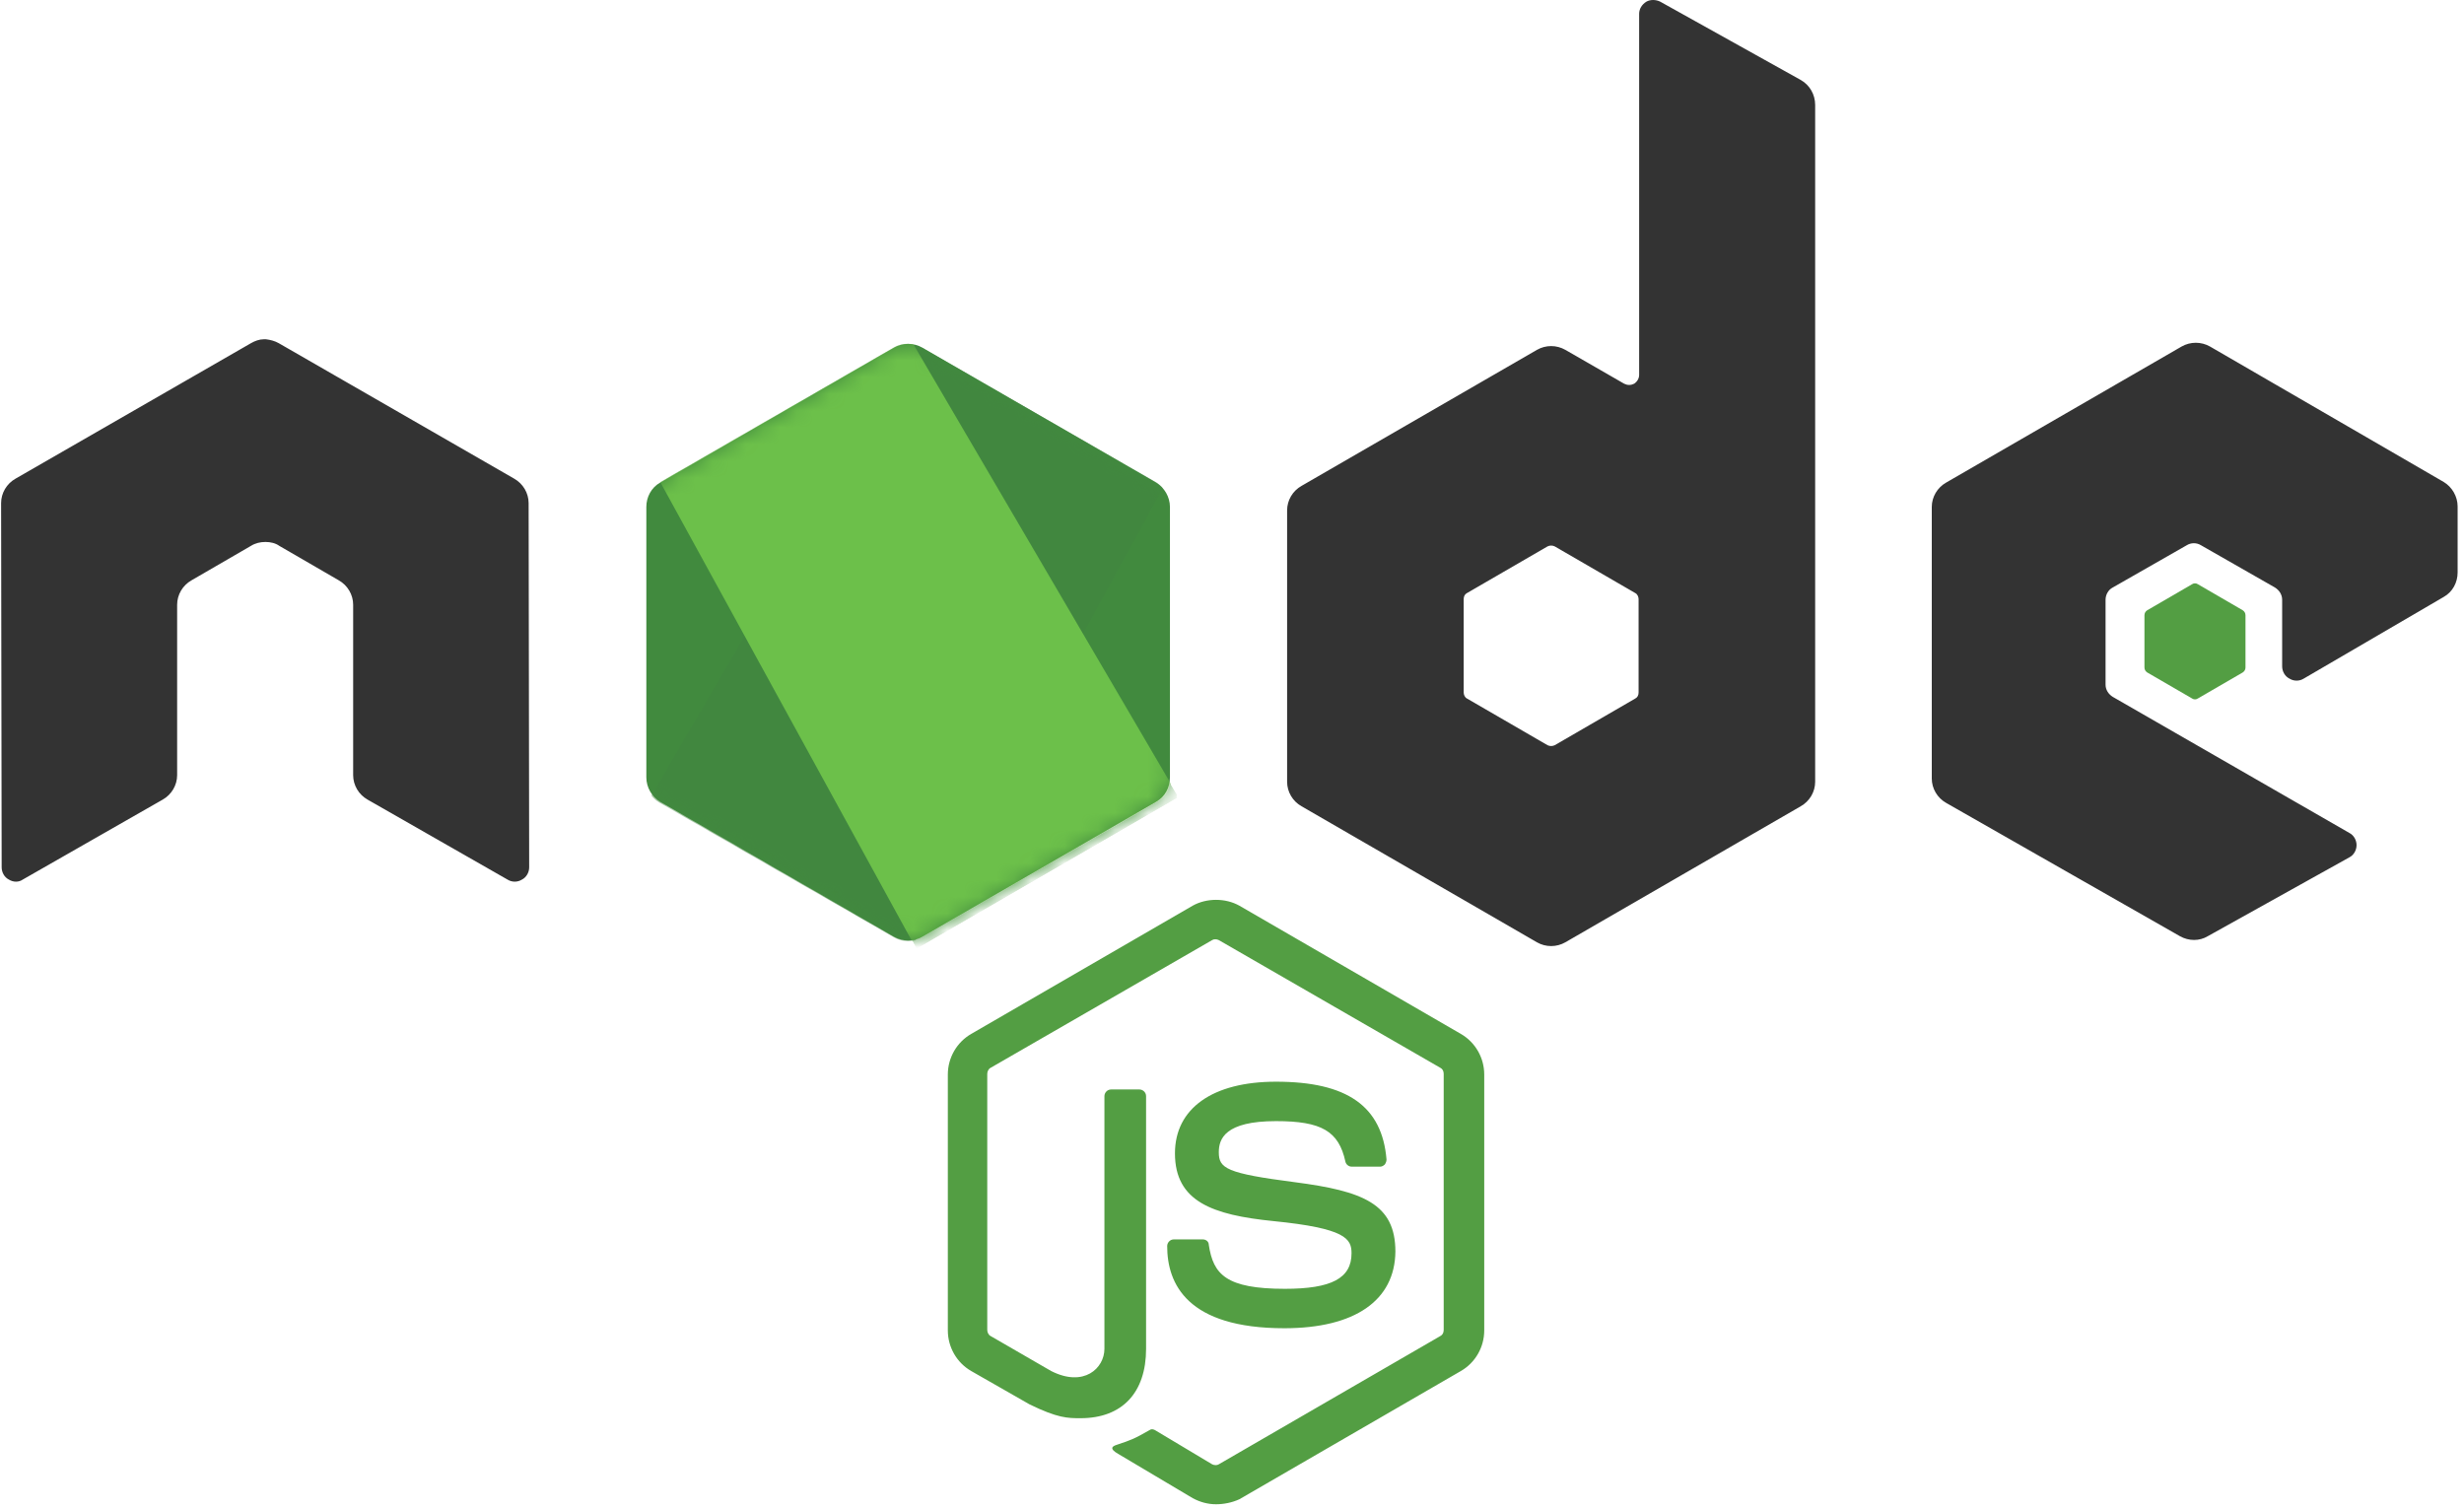 <svg width="147" height="90" viewBox="0 0 147 90" fill="none" xmlns="http://www.w3.org/2000/svg">
<g clip-path="url(#clip0_32_159)">
<path d="M72.547 89.74C72.051 89.74 71.587 89.608 71.156 89.376L66.751 86.759C66.088 86.395 66.419 86.262 66.618 86.196C67.512 85.898 67.678 85.832 68.606 85.302C68.705 85.235 68.838 85.269 68.937 85.335L72.316 87.356C72.448 87.422 72.614 87.422 72.713 87.356L85.931 79.703C86.063 79.637 86.13 79.504 86.13 79.339V64.067C86.13 63.902 86.063 63.769 85.931 63.703L72.713 56.084C72.581 56.017 72.415 56.017 72.316 56.084L59.098 63.703C58.966 63.769 58.899 63.935 58.899 64.067V79.339C58.899 79.471 58.966 79.637 59.098 79.703L62.709 81.79C64.664 82.784 65.889 81.624 65.889 80.465V65.392C65.889 65.194 66.055 64.995 66.287 64.995H67.976C68.175 64.995 68.374 65.16 68.374 65.392V80.465C68.374 83.082 66.949 84.606 64.465 84.606C63.703 84.606 63.107 84.606 61.417 83.778L57.939 81.79C57.078 81.293 56.547 80.366 56.547 79.372V64.1C56.547 63.107 57.078 62.179 57.939 61.682L71.156 54.03C71.984 53.566 73.111 53.566 73.939 54.03L87.156 61.682C88.018 62.179 88.548 63.107 88.548 64.1V79.372C88.548 80.366 88.018 81.293 87.156 81.79L73.939 89.442C73.508 89.641 73.011 89.74 72.547 89.74ZM76.622 79.239C70.825 79.239 69.633 76.589 69.633 74.337C69.633 74.138 69.798 73.939 70.03 73.939H71.753C71.952 73.939 72.117 74.072 72.117 74.27C72.382 76.026 73.144 76.887 76.656 76.887C79.438 76.887 80.631 76.258 80.631 74.767C80.631 73.906 80.299 73.277 75.96 72.846C72.349 72.481 70.097 71.687 70.097 68.805C70.097 66.121 72.349 64.531 76.126 64.531C80.366 64.531 82.453 65.989 82.718 69.169C82.718 69.268 82.685 69.368 82.619 69.467C82.552 69.533 82.453 69.599 82.353 69.599H80.631C80.465 69.599 80.299 69.467 80.266 69.301C79.869 67.48 78.842 66.883 76.126 66.883C73.078 66.883 72.713 67.943 72.713 68.738C72.713 69.699 73.144 69.997 77.252 70.527C81.326 71.057 83.248 71.819 83.248 74.668C83.215 77.583 80.83 79.239 76.622 79.239Z" fill="#539E43"/>
<path d="M31.537 30.013C31.537 29.417 31.205 28.853 30.675 28.555L16.63 20.473C16.398 20.34 16.133 20.274 15.868 20.24H15.735C15.47 20.24 15.205 20.34 14.973 20.473L0.928 28.555C0.397 28.853 0.066 29.417 0.066 30.013L0.099 51.744C0.099 52.042 0.265 52.34 0.53 52.473C0.795 52.639 1.126 52.639 1.358 52.473L9.706 47.703C10.236 47.405 10.568 46.841 10.568 46.245V36.075C10.568 35.479 10.899 34.916 11.429 34.618L14.973 32.564C15.238 32.398 15.537 32.332 15.835 32.332C16.133 32.332 16.431 32.398 16.663 32.564L20.207 34.618C20.738 34.916 21.069 35.479 21.069 36.075V46.245C21.069 46.841 21.4 47.405 21.93 47.703L30.278 52.473C30.407 52.554 30.556 52.597 30.709 52.597C30.861 52.597 31.01 52.554 31.139 52.473C31.404 52.34 31.57 52.042 31.57 51.744L31.537 30.013ZM99.049 0.1C98.784 -0.033 98.453 -0.033 98.221 0.1C97.956 0.265 97.79 0.53 97.79 0.828V22.361C97.79 22.559 97.691 22.758 97.492 22.891C97.293 22.99 97.094 22.99 96.896 22.891L93.385 20.87C93.127 20.724 92.836 20.646 92.54 20.646C92.243 20.646 91.952 20.724 91.695 20.87L77.649 28.986C77.119 29.284 76.788 29.847 76.788 30.444V46.642C76.788 47.239 77.119 47.802 77.649 48.1L91.695 56.216C91.952 56.363 92.243 56.44 92.54 56.44C92.836 56.44 93.127 56.363 93.385 56.216L107.43 48.1C107.96 47.802 108.291 47.239 108.291 46.642V6.261C108.291 5.632 107.96 5.069 107.43 4.77L99.049 0.1ZM97.757 41.309C97.757 41.475 97.691 41.607 97.558 41.673L92.755 44.456C92.688 44.489 92.614 44.506 92.54 44.506C92.465 44.506 92.391 44.489 92.324 44.456L87.521 41.673C87.388 41.607 87.322 41.442 87.322 41.309V35.744C87.322 35.578 87.388 35.446 87.521 35.38L92.324 32.597C92.391 32.564 92.465 32.547 92.54 32.547C92.614 32.547 92.688 32.564 92.755 32.597L97.558 35.38C97.691 35.446 97.757 35.611 97.757 35.744V41.309ZM145.791 35.611C146.321 35.313 146.619 34.75 146.619 34.154V30.212C146.619 29.616 146.288 29.052 145.791 28.754L131.845 20.671C131.587 20.525 131.296 20.448 131 20.448C130.703 20.448 130.412 20.525 130.155 20.671L116.109 28.787C115.579 29.085 115.248 29.648 115.248 30.245V46.444C115.248 47.04 115.579 47.603 116.109 47.901L130.055 55.852C130.586 56.15 131.215 56.15 131.712 55.852L140.159 51.148C140.424 51.015 140.59 50.717 140.59 50.419C140.59 50.121 140.424 49.823 140.159 49.69L126.047 41.574C125.782 41.409 125.616 41.144 125.616 40.846V35.777C125.616 35.479 125.782 35.181 126.047 35.048L130.453 32.531C130.582 32.45 130.731 32.407 130.884 32.407C131.036 32.407 131.185 32.45 131.314 32.531L135.72 35.048C135.985 35.214 136.151 35.479 136.151 35.777V39.753C136.151 40.051 136.316 40.349 136.582 40.481C136.711 40.562 136.86 40.605 137.012 40.605C137.165 40.605 137.314 40.562 137.443 40.481L145.791 35.611Z" fill="#333333"/>
<path d="M130.784 34.849C130.834 34.817 130.891 34.8 130.95 34.8C131.009 34.8 131.067 34.817 131.116 34.849L133.799 36.406C133.898 36.473 133.964 36.572 133.964 36.704V39.819C133.964 39.951 133.899 40.05 133.799 40.117L131.116 41.673C131.067 41.706 131.009 41.723 130.95 41.723C130.891 41.723 130.834 41.706 130.784 41.673L128.101 40.117C128.002 40.05 127.936 39.951 127.936 39.819V36.705C127.936 36.572 128.002 36.472 128.101 36.407L130.784 34.849Z" fill="#539E43"/>
<path d="M55.023 20.738C54.766 20.591 54.475 20.514 54.179 20.514C53.883 20.514 53.592 20.591 53.334 20.738L39.388 28.787C38.858 29.085 38.56 29.648 38.56 30.244V46.377C38.56 46.974 38.891 47.537 39.388 47.835L53.334 55.885C53.592 56.031 53.883 56.108 54.179 56.108C54.475 56.108 54.766 56.031 55.023 55.885L68.97 47.835C69.5 47.537 69.798 46.974 69.798 46.377V30.245C69.798 29.649 69.467 29.085 68.97 28.787L55.023 20.738Z" fill="url(#paint0_linear_32_159)"/>
<mask id="mask0_32_159" style="mask-type:luminance" maskUnits="userSpaceOnUse" x="38" y="20" width="32" height="37">
<path d="M55.023 20.738C54.766 20.591 54.475 20.514 54.179 20.514C53.883 20.514 53.592 20.591 53.334 20.738L39.388 28.787C38.858 29.085 38.56 29.648 38.56 30.244V46.377C38.56 46.974 38.891 47.537 39.388 47.835L53.334 55.885C53.592 56.031 53.883 56.108 54.179 56.108C54.475 56.108 54.766 56.031 55.023 55.885L68.97 47.835C69.5 47.537 69.798 46.974 69.798 46.377V30.245C69.798 29.649 69.467 29.085 68.97 28.787L55.023 20.738Z" fill="white"/>
</mask>
<g mask="url(#mask0_32_159)">
<path d="M69.003 28.788L54.991 20.738C54.853 20.668 54.709 20.613 54.56 20.572L38.858 47.471C38.988 47.63 39.145 47.765 39.322 47.869L53.334 55.919C53.732 56.151 54.196 56.217 54.626 56.084L69.368 29.119C69.268 28.987 69.135 28.887 69.003 28.788Z" fill="url(#paint1_linear_32_159)"/>
</g>
<mask id="mask1_32_159" style="mask-type:luminance" maskUnits="userSpaceOnUse" x="38" y="20" width="32" height="37">
<path d="M55.023 20.738C54.766 20.591 54.475 20.514 54.179 20.514C53.883 20.514 53.592 20.591 53.334 20.738L39.388 28.787C38.858 29.085 38.56 29.648 38.56 30.244V46.377C38.56 46.974 38.891 47.537 39.388 47.835L53.334 55.885C53.592 56.031 53.883 56.108 54.179 56.108C54.475 56.108 54.766 56.031 55.023 55.885L68.97 47.835C69.5 47.537 69.798 46.974 69.798 46.377V30.245C69.798 29.649 69.467 29.085 68.97 28.787L55.023 20.738Z" fill="white"/>
</mask>
<g mask="url(#mask1_32_159)">
<path fill-rule="evenodd" clip-rule="evenodd" d="M69.036 47.835C69.434 47.603 69.732 47.206 69.865 46.775L54.493 20.539C54.096 20.473 53.665 20.506 53.301 20.738L39.388 28.754L54.394 56.117C54.612 56.081 54.824 56.014 55.023 55.918L69.036 47.835Z" fill="url(#paint2_linear_32_159)"/>
<path fill-rule="evenodd" clip-rule="evenodd" d="M69.036 47.835L55.057 55.885C54.859 55.986 54.647 56.053 54.427 56.084L54.693 56.581L70.196 47.604V47.405L69.798 46.742C69.732 47.206 69.434 47.603 69.036 47.835Z" fill="url(#paint3_linear_32_159)"/>
<path fill-rule="evenodd" clip-rule="evenodd" d="M69.036 47.835L55.057 55.885C54.859 55.986 54.647 56.053 54.427 56.084L54.693 56.581L70.196 47.604V47.405L69.798 46.742C69.732 47.206 69.434 47.603 69.036 47.835Z" fill="url(#paint4_linear_32_159)"/>
</g>
</g>
<defs>
<linearGradient id="paint0_linear_32_159" x1="2168.68" y1="642.949" x2="640.03" y2="3044.91" gradientUnits="userSpaceOnUse">
<stop stop-color="#41873F"/>
<stop offset="0.329" stop-color="#418B3D"/>
<stop offset="0.635" stop-color="#419637"/>
<stop offset="0.932" stop-color="#3FA92D"/>
<stop offset="1" stop-color="#3FAE2A"/>
</linearGradient>
<linearGradient id="paint1_linear_32_159" x1="1359.24" y1="1983.46" x2="5187.66" y2="-96.536" gradientUnits="userSpaceOnUse">
<stop offset="0.138" stop-color="#41873F"/>
<stop offset="0.403" stop-color="#54A044"/>
<stop offset="0.714" stop-color="#66B848"/>
<stop offset="0.908" stop-color="#6CC04A"/>
</linearGradient>
<linearGradient id="paint2_linear_32_159" x1="-94.376" y1="1800.81" x2="3132.78" y2="1800.81" gradientUnits="userSpaceOnUse">
<stop offset="0.092" stop-color="#6CC04A"/>
<stop offset="0.286" stop-color="#66B848"/>
<stop offset="0.597" stop-color="#54A044"/>
<stop offset="0.862" stop-color="#41873F"/>
</linearGradient>
<linearGradient id="paint3_linear_32_159" x1="-1583.29" y1="541.381" x2="1643.83" y2="541.381" gradientUnits="userSpaceOnUse">
<stop offset="0.092" stop-color="#6CC04A"/>
<stop offset="0.286" stop-color="#66B848"/>
<stop offset="0.597" stop-color="#54A044"/>
<stop offset="0.862" stop-color="#41873F"/>
</linearGradient>
<linearGradient id="paint4_linear_32_159" x1="2113.98" y1="-2029.89" x2="1296.42" y2="2254.07" gradientUnits="userSpaceOnUse">
<stop stop-color="#41873F"/>
<stop offset="0.329" stop-color="#418B3D"/>
<stop offset="0.635" stop-color="#419637"/>
<stop offset="0.932" stop-color="#3FA92D"/>
<stop offset="1" stop-color="#3FAE2A"/>
</linearGradient>
<clipPath id="clip0_32_159">
<rect width="146.752" height="90" fill="white"/>
</clipPath>
</defs>
</svg>
